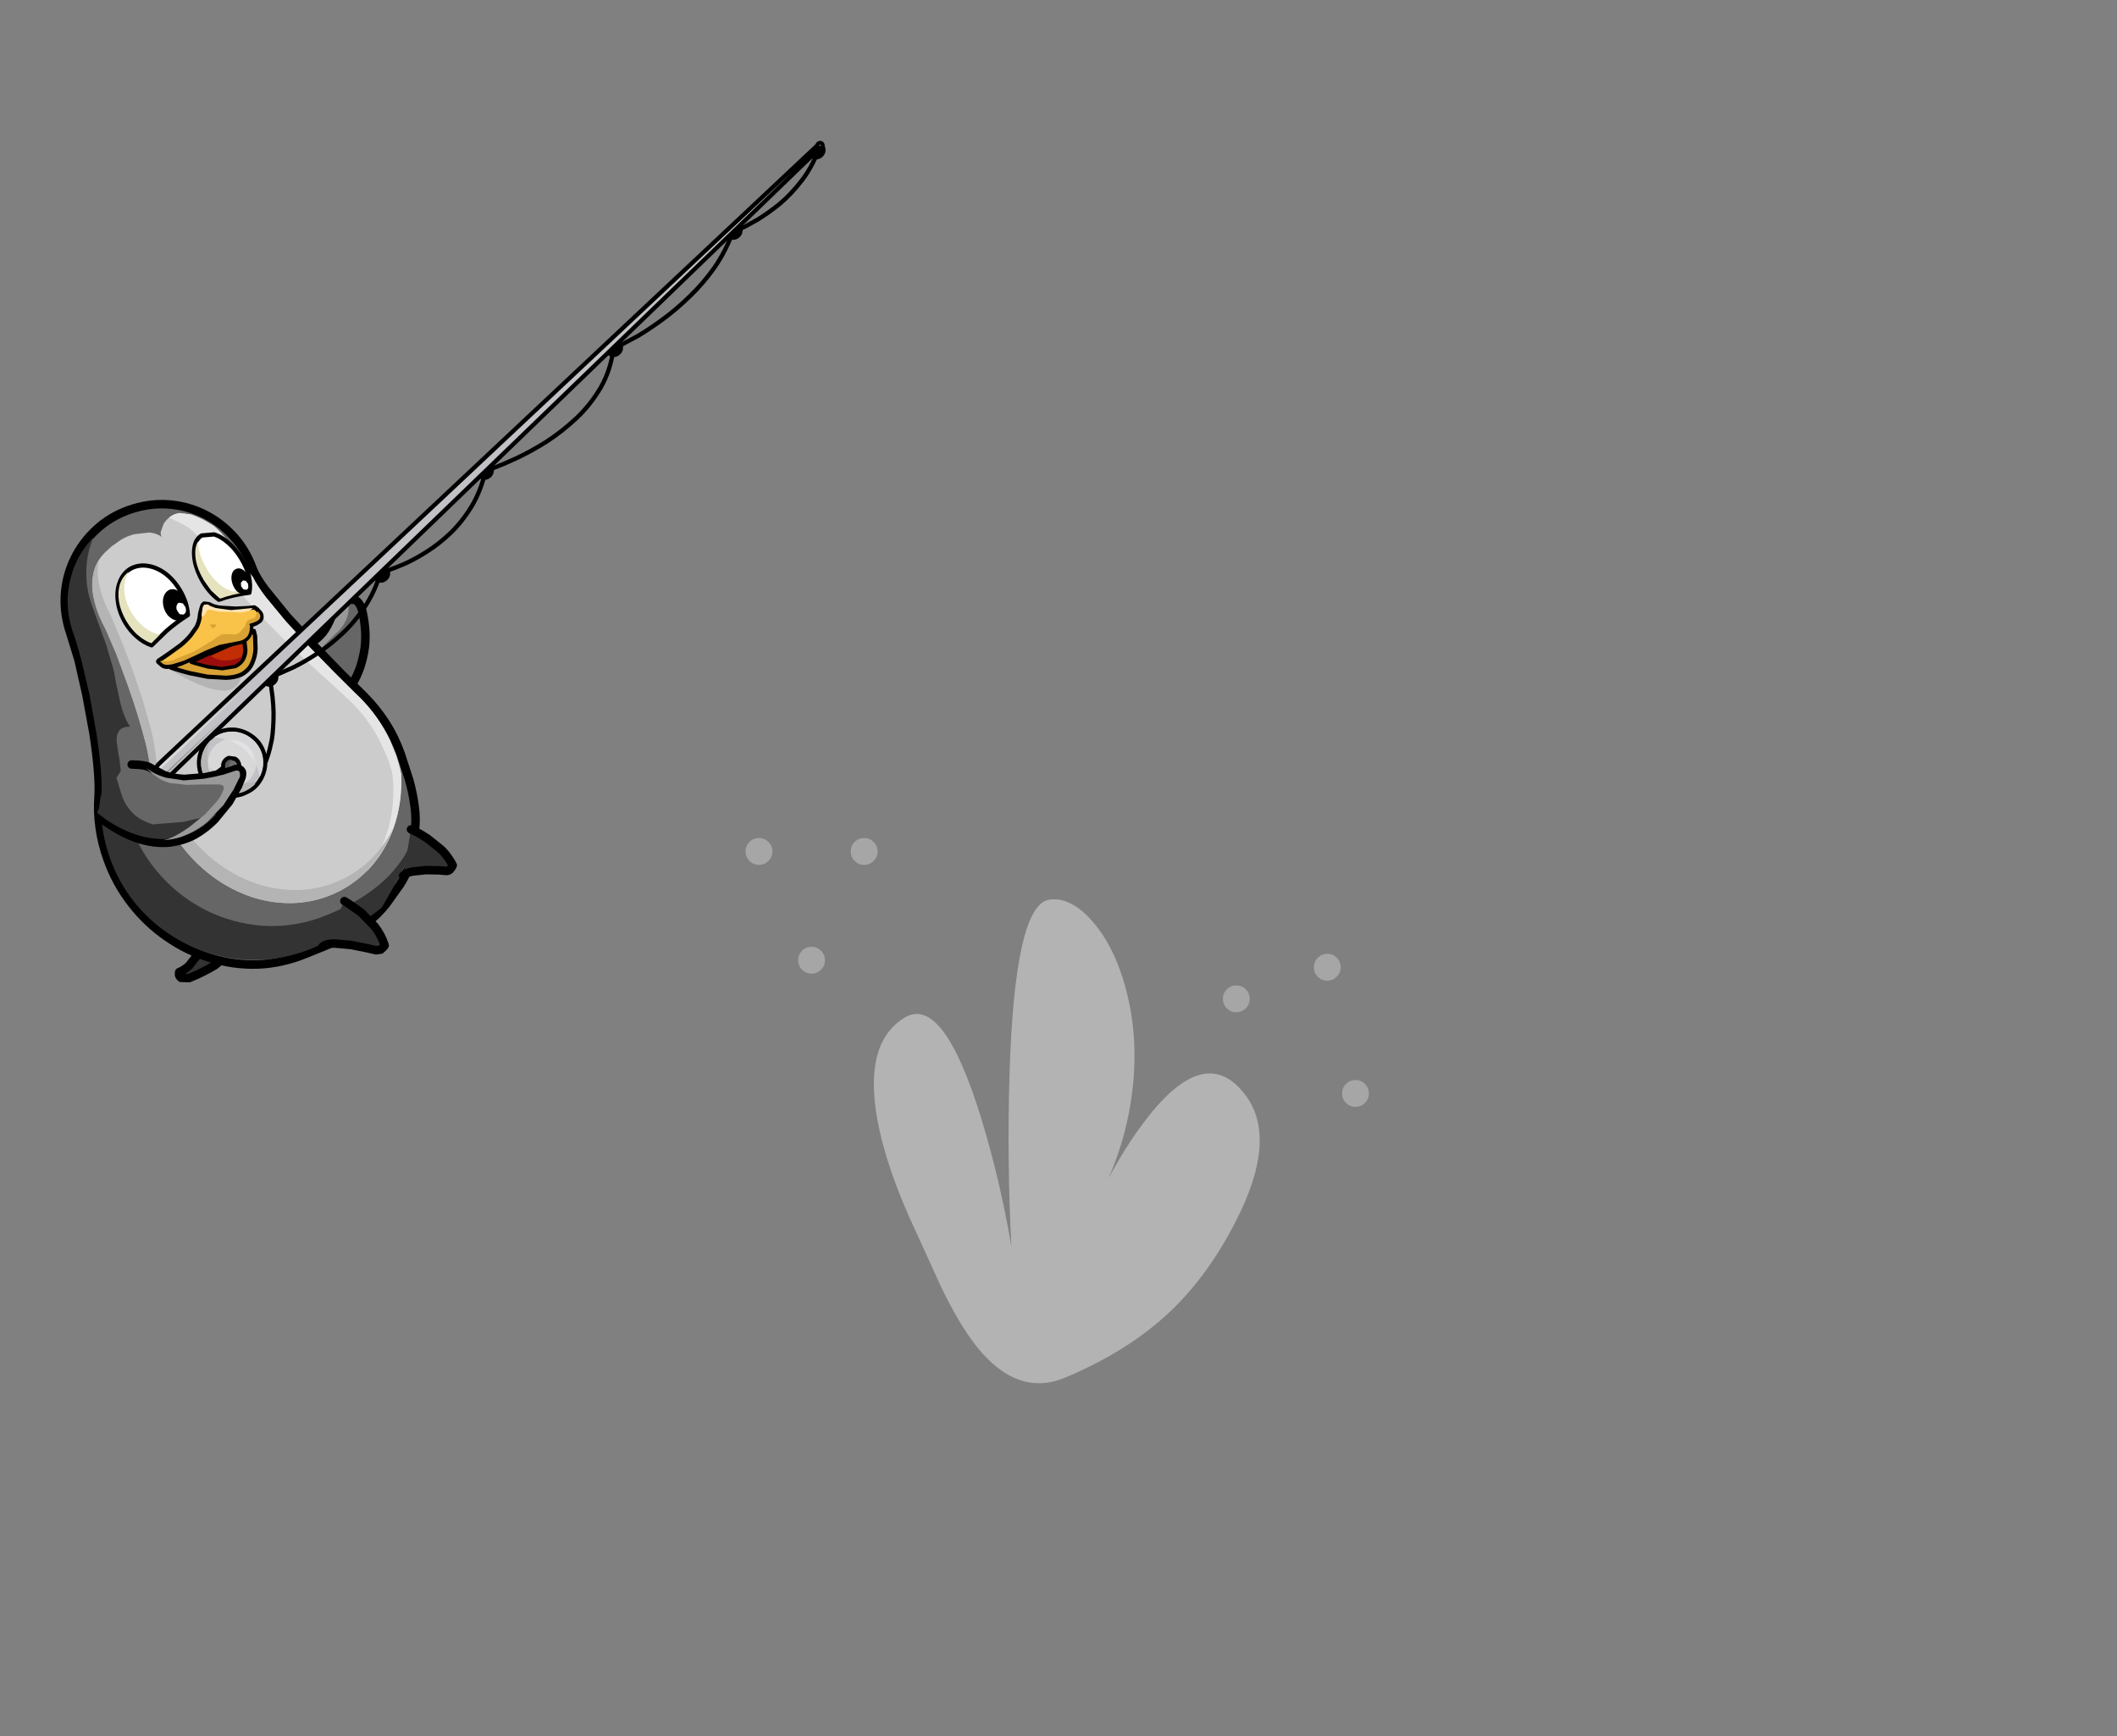 <?xml version="1.0" encoding="UTF-8" standalone="no"?>
<svg xmlns:xlink="http://www.w3.org/1999/xlink" height="409.4px" width="499.15px" xmlns="http://www.w3.org/2000/svg">
  <rect width="100%" height="100%" fill="#808080" stroke="none"/>
  <g transform="matrix(1, 0, 0, 1, 155.9, 255.65)">
    <use height="198.55" transform="matrix(1.0, 0.0, 0.0, 1.0, -141.65, -222.45)" width="180.4" xlink:href="#shape0"/>
    <use height="38.4" transform="matrix(1.0, 0.0, 0.0, 1.0, -133.15, -86.85)" width="42.85" xlink:href="#sprite0"/>
    <use height="155.95" transform="matrix(1.0, 0.0, 0.0, 1.0, -2.3, -85.5)" width="172.55" xlink:href="#sprite1"/>
  </g>
  <defs>
    <g id="shape0" transform="matrix(1, 0, 0, 1, 141.65, 222.45)">
      <path d="M-70.45 -111.5 Q-69.4 -106.8 -69.9 -102.95 -70.45 -99.15 -71.8 -96.3 -73.15 -93.45 -74.65 -91.65 -76.05 -89.9 -76.9 -89.25 -78.4 -88.1 -80.25 -89.7 -82.15 -91.3 -84.5 -95.55 -85.65 -97.65 -85.9 -99.1 -86.15 -100.6 -85.9 -101.45 L-85.35 -102.75 -85.0 -103.1 Q-82.65 -103.6 -81.15 -104.75 -79.6 -106.0 -78.6 -107.7 -77.65 -109.45 -77.0 -111.5 L-76.65 -112.35 Q-75.85 -113.8 -74.55 -114.35 L-72.15 -114.2 Q-71.0 -113.6 -70.45 -111.5" fill="#666666" fill-rule="evenodd" stroke="none"/>
      <path d="M-70.45 -111.5 Q-71.0 -113.6 -72.15 -114.2 L-74.55 -114.35 Q-75.85 -113.8 -76.65 -112.35 L-77.0 -111.5 Q-77.65 -109.45 -78.6 -107.7 -79.6 -106.0 -81.15 -104.75 -82.65 -103.6 -85.0 -103.1 L-85.35 -102.75 -85.9 -101.45 Q-86.15 -100.6 -85.9 -99.1 -85.65 -97.65 -84.5 -95.55 -82.15 -91.3 -80.25 -89.7 -78.4 -88.1 -76.9 -89.25 -76.05 -89.9 -74.65 -91.65 -73.15 -93.45 -71.8 -96.3 -70.45 -99.15 -69.9 -102.95 -69.4 -106.8 -70.45 -111.5" fill="none" stroke="#000000" stroke-linecap="round" stroke-linejoin="round" stroke-width="2.0"/>
      <path d="M-73.8 -113.8 Q-73.5 -111.7 -74.05 -110.1 -74.65 -108.45 -75.8 -107.15 L-78.4 -104.6 -81.2 -101.75 Q-82.55 -100.2 -82.95 -98.2 -83.1 -97.0 -82.6 -95.4 -82.1 -93.85 -81.05 -92.4 L-80.25 -91.6 Q-78.8 -90.2 -77.05 -90.1 L-77.3 -89.8 Q-77.9 -89.4 -78.5 -89.5 -79.65 -89.75 -81.15 -91.65 -82.4 -93.25 -83.9 -95.9 -85.1 -98.2 -85.3 -99.55 -85.45 -101.0 -85.15 -101.65 L-84.65 -102.5 Q-82.1 -103.0 -80.5 -104.35 -78.9 -105.7 -77.9 -107.55 -76.9 -109.4 -76.3 -111.3 L-76.0 -112.05 -75.05 -113.2 Q-74.45 -113.7 -73.8 -113.8" fill="#999999" fill-rule="evenodd" stroke="none"/>
      <path d="M-101.35 -32.45 Q-101.7 -31.25 -102.75 -30.1 L-105.25 -28.05 Q-106.75 -27.15 -108.1 -26.5 -109.45 -25.8 -110.35 -25.45 L-111.3 -25.05 -113.2 -25.1 Q-113.7 -25.5 -113.7 -25.95 L-113.65 -26.45 Q-112.35 -27.0 -111.3 -28.0 L-109.65 -30.1 -108.7 -31.95 -108.4 -32.8 -101.35 -32.45" fill="#333333" fill-rule="evenodd" stroke="none"/>
      <path d="M-108.4 -32.8 L-108.7 -31.95 -109.65 -30.1 -111.3 -28.0 Q-112.35 -27.0 -113.65 -26.45 L-113.7 -25.95 Q-113.7 -25.5 -113.2 -25.1 L-111.3 -25.05 -110.35 -25.45 Q-109.45 -25.8 -108.1 -26.5 -106.75 -27.15 -105.25 -28.05 L-102.75 -30.1 Q-101.7 -31.25 -101.35 -32.45" fill="none" stroke="#000000" stroke-linecap="round" stroke-linejoin="round" stroke-width="2.0"/>
      <path d="M-139.3 -106.3 Q-140.85 -110.75 -140.6 -115.25 -140.35 -119.7 -138.45 -123.7 -136.55 -127.7 -133.25 -130.75 -130.0 -133.8 -125.55 -135.4 -121.05 -137.0 -116.55 -136.75 -112.1 -136.5 -108.1 -134.6 -104.1 -132.7 -101.05 -129.4 -98.0 -126.15 -96.35 -121.65 -95.6 -119.6 -93.4 -116.65 L-88.2 -110.25 -81.85 -103.4 -75.5 -96.85 -70.15 -91.6 Q-67.3 -88.75 -65.05 -85.3 -62.85 -81.9 -61.4 -77.85 L-59.45 -71.85 Q-58.55 -68.7 -58.15 -65.6 -57.7 -62.55 -58.1 -59.65 -58.1 -55.5 -59.05 -52.5 -60.0 -49.55 -61.5 -47.2 L-64.75 -42.65 Q-66.75 -40.05 -69.4 -38.05 -72.1 -36.05 -74.9 -34.65 -77.65 -33.25 -80.0 -32.3 L-83.6 -30.85 Q-89.25 -28.5 -95.0 -28.25 -100.75 -28.05 -106.2 -29.75 -111.7 -31.4 -116.45 -34.7 -121.25 -38.0 -124.85 -42.65 -128.5 -47.3 -130.55 -53.05 -131.9 -56.8 -132.4 -60.5 -132.95 -64.3 -132.65 -67.95 -132.5 -70.75 -132.85 -74.6 -133.2 -78.55 -133.9 -83.0 L-135.55 -91.95 -137.4 -100.1 -139.3 -106.3" fill="#666666" fill-rule="evenodd" stroke="none"/>
      <path d="M-139.3 -106.3 L-137.4 -100.1 -135.55 -91.95 -133.9 -83.0 Q-133.2 -78.55 -132.85 -74.6 -132.5 -70.75 -132.65 -67.95 -132.95 -64.3 -132.4 -60.5 -131.9 -56.8 -130.55 -53.05 -128.5 -47.3 -124.85 -42.65 -121.25 -38.0 -116.45 -34.7 -111.7 -31.4 -106.2 -29.75 -100.75 -28.05 -95.0 -28.25 -89.25 -28.5 -83.6 -30.85 L-80.0 -32.3 Q-77.65 -33.25 -74.9 -34.65 -72.1 -36.05 -69.4 -38.05 -66.75 -40.05 -64.75 -42.65 L-61.5 -47.2 Q-60.0 -49.55 -59.05 -52.5 -58.1 -55.5 -58.1 -59.65 -57.7 -62.55 -58.15 -65.6 -58.55 -68.7 -59.45 -71.85 L-61.4 -77.85 Q-62.85 -81.9 -65.05 -85.3 -67.3 -88.75 -70.15 -91.6 L-75.5 -96.85 -81.85 -103.4 -88.2 -110.25 -93.4 -116.65 Q-95.6 -119.6 -96.35 -121.65 -98.0 -126.15 -101.05 -129.4 -104.1 -132.7 -108.1 -134.6 -112.1 -136.5 -116.55 -136.75 -121.05 -137.0 -125.55 -135.4 -130.0 -133.8 -133.25 -130.75 -136.55 -127.7 -138.45 -123.7 -140.35 -119.7 -140.6 -115.25 -140.85 -110.75 -139.3 -106.3" fill="none" stroke="#000000" stroke-linecap="round" stroke-linejoin="round" stroke-width="2.0"/>
      <path d="M-136.75 -100.15 Q-137.75 -103.95 -138.65 -106.45 -140.05 -110.45 -139.95 -114.5 -139.8 -118.5 -138.3 -122.25 -136.75 -125.95 -133.85 -129.0 -135.5 -125.15 -135.55 -121.0 -135.65 -116.85 -134.2 -112.85 L-133.25 -110.2 -130.9 -103.75 -129.1 -97.65 -128.5 -94.4 -127.5 -89.8 Q-126.95 -87.65 -126.05 -85.7 L-125.25 -84.3 Q-126.85 -84.35 -127.65 -83.55 -128.5 -82.55 -128.4 -80.9 L-127.95 -77.75 -127.75 -76.75 -127.15 -71.5 -126.55 -66.45 Q-126.15 -63.9 -125.25 -61.35 -122.7 -54.35 -117.95 -49.15 -113.3 -44.0 -107.15 -40.95 -101.05 -37.95 -94.2 -37.4 -87.45 -36.9 -80.65 -39.2 -76.85 -40.6 -73.25 -42.5 -69.65 -44.45 -66.55 -47.0 -63.5 -49.55 -61.3 -52.7 -59.1 -55.85 -58.15 -59.55 -58.6 -56.6 -59.55 -53.95 -60.55 -51.3 -61.75 -48.95 L-64.1 -44.8 -65.9 -41.65 -69.15 -39.15 -72.4 -36.9 -75.2 -34.4 Q-75.75 -34.65 -76.15 -34.85 L-76.5 -35.05 -76.85 -34.85 Q-80.2 -32.75 -83.85 -31.45 -89.5 -29.45 -95.2 -29.35 -100.9 -29.25 -106.25 -30.85 -111.6 -32.45 -116.2 -35.55 -120.85 -38.7 -124.35 -43.1 -127.9 -47.6 -129.95 -53.25 -132.5 -60.4 -132.0 -67.85 -131.8 -70.6 -132.15 -74.55 -132.5 -78.45 -133.2 -82.95 L-134.8 -91.9 -136.75 -100.15" fill="#333333" fill-rule="evenodd" stroke="none"/>
      <path d="M-131.1 -125.45 L-129.5 -126.9 -127.5 -128.3 Q-126.1 -129.2 -124.25 -129.7 L-120.7 -130.1 Q-118.95 -129.95 -117.65 -129.0 -118.1 -129.4 -118.0 -130.25 L-117.35 -132.05 Q-116.85 -133.0 -115.85 -133.75 -114.9 -134.5 -113.55 -134.7 L-110.8 -134.3 Q-109.35 -133.85 -107.9 -133.05 L-105.5 -131.6 Q-102.1 -128.7 -99.95 -124.55 -99.05 -122.7 -96.3 -119.65 -95.35 -117.6 -93.25 -114.85 L-88.45 -109.05 -82.8 -102.9 -76.95 -97.0 -71.9 -91.95 -71.1 -91.15 Q-66.65 -86.75 -63.95 -81.1 L-62.65 -77.95 Q-61.85 -75.65 -61.35 -73.15 -61.05 -67.1 -62.7 -61.7 -64.35 -56.3 -67.75 -52.15 -71.15 -47.95 -76.0 -45.5 -80.65 -43.15 -85.9 -42.8 -91.2 -42.45 -96.5 -44.15 -102.9 -46.3 -108.1 -50.9 -113.3 -55.5 -116.65 -62.0 L-117.15 -63.05 Q-119.85 -68.8 -120.5 -74.95 -120.75 -77.2 -121.5 -80.35 L-123.4 -87.2 -125.85 -94.55 -128.45 -101.45 -130.9 -107.15 -131.55 -108.5 -131.9 -109.15 Q-133.2 -111.9 -133.8 -114.8 -134.4 -117.75 -133.85 -120.45 -133.3 -123.25 -131.1 -125.45" fill="#cccccc" fill-rule="evenodd" stroke="none"/>
      <path d="M-107.9 -133.1 L-105.45 -131.65 Q-102.1 -128.75 -99.95 -124.6 -99.0 -122.7 -96.3 -119.65 -95.3 -117.6 -93.25 -114.9 L-88.45 -109.1 -82.75 -102.95 -76.95 -97.0 -71.85 -91.95 -71.05 -91.2 Q-66.65 -86.8 -63.95 -81.1 L-62.65 -77.95 Q-61.8 -75.65 -61.3 -73.2 -61.0 -66.3 -63.15 -60.35 -65.25 -54.45 -69.5 -50.15 -65.85 -54.7 -64.25 -60.65 -62.65 -66.6 -63.4 -73.35 -64.05 -75.85 -65.05 -78.15 L-66.55 -81.35 Q-69.6 -87.05 -74.4 -91.35 L-75.25 -92.15 -80.7 -97.1 -86.95 -102.9 -93.05 -109.0 -98.25 -114.75 Q-100.5 -117.45 -101.6 -119.5 -104.55 -122.5 -105.65 -124.35 -108.0 -128.55 -111.65 -131.4 L-113.7 -132.5 -116.05 -133.6 Q-115.05 -134.5 -113.5 -134.7 L-110.8 -134.35 -107.9 -133.1" fill="#e5e5e5" fill-rule="evenodd" stroke="none"/>
      <path d="M-130.65 -112.25 L-130.3 -111.6 -129.65 -110.25 -127.25 -104.55 -124.6 -97.6 -122.15 -90.3 -120.25 -83.45 Q-119.5 -80.3 -119.25 -78.05 -118.6 -71.9 -115.9 -66.15 L-115.4 -65.05 Q-112.05 -58.6 -106.85 -54.0 -101.65 -49.4 -95.25 -47.25 -89.95 -45.55 -84.7 -45.85 -79.45 -46.2 -74.75 -48.55 -70.9 -50.55 -67.95 -53.55 -65.05 -56.65 -63.1 -60.5 -64.9 -55.55 -68.15 -51.7 -71.45 -47.8 -76.05 -45.45 -80.7 -43.1 -85.95 -42.75 -91.25 -42.45 -96.5 -44.15 -102.95 -46.3 -108.15 -50.9 -113.4 -55.5 -116.65 -61.95 L-117.2 -63.05 Q-119.9 -68.8 -120.55 -74.9 -120.8 -77.15 -121.55 -80.35 -122.35 -83.55 -123.5 -87.2 -124.6 -90.85 -125.95 -94.5 L-128.5 -101.45 -130.95 -107.15 -131.65 -108.5 -131.95 -109.15 Q-133.1 -111.55 -133.7 -114.05 -134.35 -116.6 -134.1 -119.05 -133.9 -121.55 -132.55 -123.7 -133.15 -120.9 -132.55 -117.95 -131.95 -115.0 -130.65 -112.25" fill="#b4b4b4" fill-rule="evenodd" stroke="none"/>
      <path d="M-99.55 -107.15 L-99.25 -106.0 -98.75 -103.1 Q-98.5 -101.35 -98.5 -99.4 -98.55 -97.5 -99.05 -95.85 -99.55 -94.2 -100.8 -93.35 -102.1 -92.65 -104.0 -92.85 -105.95 -93.1 -108.05 -93.9 -110.2 -94.7 -112.05 -95.7 -113.95 -96.65 -115.1 -97.35 L-116.3 -98.1 -99.55 -107.15" fill="#b4b4b4" fill-rule="evenodd" stroke="none"/>
      <path d="M-74.7 -43.2 L-73.5 -42.45 -70.7 -40.45 -67.55 -37.2 Q-66.0 -35.25 -65.2 -32.75 L-65.45 -32.4 -66.15 -31.75 -67.25 -31.6 -69.4 -32.1 -73.15 -32.85 -77.1 -33.2 Q-78.95 -33.2 -79.85 -32.45 L-74.7 -43.2" fill="#333333" fill-rule="evenodd" stroke="none"/>
      <path d="M-74.7 -43.2 L-73.5 -42.45 -70.7 -40.45 -67.55 -37.2 Q-66.0 -35.25 -65.2 -32.75 L-65.45 -32.4 -66.15 -31.75 -67.25 -31.6 -69.4 -32.1 -73.15 -32.85 -77.1 -33.2 Q-78.95 -33.2 -79.85 -32.45" fill="none" stroke="#000000" stroke-linecap="round" stroke-linejoin="round" stroke-width="2.0"/>
      <path d="M-59.0 -60.1 L-57.8 -59.55 Q-56.7 -59.0 -55.05 -57.9 L-51.75 -55.25 Q-50.2 -53.65 -49.15 -51.65 L-49.3 -51.3 -49.8 -50.65 Q-50.15 -50.3 -50.6 -50.3 L-52.45 -50.45 -55.55 -50.5 -58.75 -50.15 Q-60.25 -49.85 -60.85 -49.15 L-59.0 -60.1" fill="#333333" fill-rule="evenodd" stroke="none"/>
      <path d="M-59.0 -60.1 L-57.8 -59.55 Q-56.7 -59.0 -55.05 -57.9 L-51.75 -55.25 Q-50.2 -53.65 -49.15 -51.65 L-49.3 -51.3 -49.8 -50.65 Q-50.15 -50.3 -50.6 -50.3 L-52.45 -50.45 -55.55 -50.5 -58.75 -50.15 Q-60.25 -49.85 -60.85 -49.15" fill="none" stroke="#000000" stroke-linecap="round" stroke-linejoin="round" stroke-width="2.0"/>
      <path d="M-113.45 -116.45 Q-111.75 -113.55 -111.6 -110.65 -114.55 -108.75 -116.7 -106.85 L-120.15 -103.5 Q-121.95 -104.1 -123.55 -105.5 -125.15 -106.85 -126.35 -108.85 -127.8 -111.35 -128.1 -113.85 -128.45 -116.35 -127.65 -118.4 -126.9 -120.45 -125.15 -121.55 -123.3 -122.55 -121.2 -122.25 -119.0 -121.95 -116.95 -120.45 -114.95 -118.95 -113.45 -116.45" fill="#ffffff" fill-rule="evenodd" stroke="none"/>
      <path d="M-113.45 -116.45 Q-114.95 -118.95 -116.95 -120.45 -119.0 -121.95 -121.2 -122.25 -123.3 -122.55 -125.15 -121.55 -126.9 -120.45 -127.65 -118.4 -128.45 -116.35 -128.1 -113.85 -127.8 -111.35 -126.35 -108.85 -125.15 -106.85 -123.55 -105.5 -121.95 -104.1 -120.15 -103.5 L-116.7 -106.85 Q-114.55 -108.75 -111.6 -110.65 -111.75 -113.55 -113.45 -116.45" fill="none" stroke="#000000" stroke-linecap="round" stroke-linejoin="round" stroke-width="1.0"/>
      <path d="M-127.6 -118.0 Q-126.95 -119.85 -125.45 -120.9 -126.7 -119.1 -126.6 -116.45 -126.45 -113.85 -124.85 -111.15 -123.55 -109.0 -121.8 -107.7 -120.05 -106.35 -118.2 -106.05 L-120.2 -104.0 Q-121.85 -104.6 -123.45 -105.95 -124.95 -107.3 -126.1 -109.2 -127.45 -111.5 -127.85 -113.8 -128.2 -116.1 -127.6 -118.0" fill="#e5e2be" fill-rule="evenodd" stroke="none"/>
      <path d="M-99.0 -123.95 Q-97.7 -121.8 -97.2 -119.7 -96.75 -117.55 -97.1 -115.9 -100.95 -115.45 -104.3 -114.25 -106.4 -115.75 -108.1 -118.55 -109.4 -120.85 -109.9 -123.0 -110.35 -125.25 -110.0 -126.9 -109.65 -128.6 -108.35 -129.4 L-105.4 -129.65 Q-103.75 -129.15 -102.05 -127.65 -100.35 -126.2 -99.0 -123.95" fill="#ffffff" fill-rule="evenodd" stroke="none"/>
      <path d="M-99.0 -123.95 Q-100.35 -126.2 -102.05 -127.65 -103.75 -129.15 -105.4 -129.65 L-108.35 -129.4 Q-109.65 -128.6 -110.0 -126.9 -110.35 -125.25 -109.9 -123.0 -109.4 -120.85 -108.1 -118.55 -106.4 -115.75 -104.3 -114.25 -100.95 -115.45 -97.1 -115.9 -96.75 -117.55 -97.2 -119.7 -97.7 -121.8 -99.0 -123.95" fill="none" stroke="#000000" stroke-linecap="round" stroke-linejoin="round" stroke-width="1.0"/>
      <path d="M-108.6 -120.25 Q-109.7 -122.5 -109.85 -124.6 -110.0 -126.7 -109.2 -128.0 -109.2 -125.7 -107.95 -123.0 L-107.25 -121.65 Q-106.0 -119.5 -104.3 -118.0 -102.65 -116.6 -100.95 -116.2 L-98.4 -116.4 Q-97.75 -116.8 -97.4 -117.45 -97.4 -116.7 -97.55 -116.05 -101.0 -115.6 -104.0 -114.5 L-106.1 -116.4 -107.85 -118.85 -108.6 -120.25" fill="#e5e2be" fill-rule="evenodd" stroke="none"/>
      <path d="M-112.0 -113.95 Q-111.5 -112.4 -111.85 -111.2 -112.25 -109.9 -113.3 -109.45 -114.45 -109.1 -115.55 -109.9 -116.65 -110.6 -117.2 -112.1 -117.7 -113.6 -117.35 -114.9 -116.95 -116.15 -115.85 -116.65 -114.75 -116.95 -113.7 -116.2 -112.55 -115.5 -112.0 -113.95" fill="#000000" fill-rule="evenodd" stroke="none"/>
      <path d="M-112.2 -112.55 Q-111.95 -111.9 -112.1 -111.4 -112.25 -110.9 -112.7 -110.75 L-113.55 -110.85 -114.2 -111.8 Q-114.4 -112.35 -114.25 -112.85 -114.1 -113.4 -113.7 -113.55 L-112.8 -113.4 -112.2 -112.55" fill="#ffffff" fill-rule="evenodd" stroke="none"/>
      <path d="M-97.2 -119.3 Q-96.75 -118.05 -97.0 -117.0 -97.2 -116.0 -98.05 -115.65 -98.9 -115.4 -99.75 -116.0 -100.6 -116.65 -101.05 -117.9 -101.5 -119.15 -101.25 -120.2 -101.0 -121.25 -100.15 -121.55 -99.3 -121.85 -98.45 -121.2 -97.65 -120.55 -97.2 -119.3" fill="#000000" fill-rule="evenodd" stroke="none"/>
      <path d="M-97.4 -118.0 L-97.35 -117.15 Q-97.45 -116.7 -97.8 -116.6 L-98.5 -116.7 -99.05 -117.4 -99.1 -118.25 -98.6 -118.8 -97.95 -118.7 -97.4 -118.0" fill="#ffffff" fill-rule="evenodd" stroke="none"/>
      <path d="M-96.45 -99.3 Q-97.15 -97.6 -99.0 -96.6 -100.55 -95.9 -102.65 -95.85 L-107.0 -96.1 -111.2 -96.95 Q-113.15 -97.45 -114.35 -97.85 L-115.6 -98.25 -96.05 -106.9 -95.75 -105.65 -95.65 -102.7 Q-95.7 -100.95 -96.45 -99.3" fill="#d8a235" fill-rule="evenodd" stroke="none"/>
      <path d="M-96.45 -99.3 Q-95.7 -100.95 -95.65 -102.7 L-95.75 -105.65 -96.05 -106.9 -115.6 -98.25 -114.35 -97.85 Q-113.15 -97.45 -111.2 -96.95 L-107.0 -96.1 -102.65 -95.85 Q-100.55 -95.9 -99.0 -96.6 -97.15 -97.6 -96.45 -99.3" fill="none" stroke="#000000" stroke-linecap="round" stroke-linejoin="round" stroke-width="1.0"/>
      <path d="M-98.5 -105.05 L-98.25 -104.25 -98.05 -102.45 Q-98.05 -101.35 -98.55 -100.35 -99.05 -99.3 -100.4 -98.6 L-103.5 -98.1 -106.85 -98.5 -109.6 -99.25 -110.75 -99.6 -98.5 -105.05" fill="#c12d05" fill-rule="evenodd" stroke="none"/>
      <path d="M-98.5 -105.05 L-110.75 -99.6 -109.6 -99.25 -106.85 -98.5 -103.5 -98.1 -100.4 -98.6 Q-99.05 -99.3 -98.55 -100.35 -98.05 -101.35 -98.05 -102.45 L-98.25 -104.25 -98.5 -105.05" fill="none" stroke="#000000" stroke-linecap="round" stroke-linejoin="round" stroke-width="1.0"/>
      <path d="M-106.4 -101.15 Q-104.7 -99.85 -102.7 -99.95 -100.6 -99.95 -98.75 -100.9 -99.05 -99.7 -100.6 -98.9 L-103.75 -98.4 -107.05 -98.9 -109.75 -99.6 -108.45 -100.2 -106.4 -101.15" fill="#9b0d0d" fill-rule="evenodd" stroke="none"/>
      <path d="M-95.4 -112.1 L-94.55 -111.2 Q-94.15 -110.65 -94.25 -109.95 -94.4 -109.3 -95.0 -109.0 -95.55 -108.6 -96.1 -108.45 L-96.65 -108.3 Q-96.65 -106.45 -97.3 -105.55 -97.95 -104.65 -99.0 -104.3 L-101.3 -103.75 -103.95 -103.3 -106.4 -102.3 -108.85 -101.15 -110.65 -100.3 -113.2 -99.2 -115.8 -98.5 Q-117.0 -98.25 -117.65 -98.8 L-118.6 -99.6 Q-118.75 -99.8 -118.1 -100.15 L-116.05 -101.55 -113.35 -103.5 Q-112.0 -104.6 -110.95 -105.85 L-109.6 -107.75 Q-109.05 -108.75 -108.85 -109.95 L-108.7 -111.05 -108.35 -112.35 Q-108.2 -113.1 -107.75 -113.35 L-106.6 -113.2 Q-105.55 -112.55 -103.8 -112.35 L-100.3 -112.15 -97.2 -112.3 -95.95 -112.45 -95.4 -112.1" fill="#f9c248" fill-rule="evenodd" stroke="none"/>
      <path d="M-95.4 -112.1 L-94.55 -111.2 Q-94.15 -110.65 -94.25 -109.95 -94.4 -109.3 -95.0 -109.0 -95.55 -108.6 -96.1 -108.45 L-96.65 -108.3 Q-96.65 -106.45 -97.3 -105.55 -97.95 -104.65 -99.0 -104.3 L-101.3 -103.75 -103.95 -103.3 -106.4 -102.3 -108.85 -101.15 -110.65 -100.3 -113.2 -99.2 -115.8 -98.5 Q-117.0 -98.25 -117.65 -98.8 L-118.6 -99.6 Q-118.75 -99.8 -118.1 -100.15 L-116.05 -101.55 -113.35 -103.5 Q-112.0 -104.6 -110.95 -105.85 L-109.6 -107.75 Q-109.05 -108.75 -108.85 -109.95 L-108.7 -111.05 -108.35 -112.35 Q-108.2 -113.1 -107.75 -113.35 L-106.6 -113.2 Q-105.55 -112.55 -103.8 -112.35 L-100.3 -112.15 -97.2 -112.3 -95.95 -112.45 -95.4 -112.1" fill="none" stroke="#000000" stroke-linecap="round" stroke-linejoin="round" stroke-width="1.0"/>
      <path d="M-95.65 -110.2 L-95.4 -110.95 -95.15 -111.55 -94.65 -110.85 Q-94.45 -110.45 -94.55 -110.1 -94.65 -109.65 -95.1 -109.35 -95.6 -109.05 -96.15 -108.85 L-96.95 -108.6 -97.2 -108.55 -96.95 -108.1 Q-96.95 -106.4 -97.6 -105.6 -98.3 -104.8 -99.3 -104.55 L-101.65 -104.1 -104.15 -103.6 -107.45 -102.25 -110.1 -101.0 -112.5 -99.9 -115.4 -99.0 -117.4 -99.05 -117.8 -99.4 -118.15 -99.7 -118.2 -99.8 -116.55 -99.7 -115.1 -100.0 -114.3 -100.35 -110.15 -102.05 -105.7 -104.7 -104.7 -105.45 -103.55 -106.1 -102.05 -106.15 -100.55 -106.05 Q-99.8 -106.15 -99.2 -106.7 L-98.2 -107.9 -97.9 -108.7 -97.5 -109.4 -96.55 -109.75 Q-95.95 -109.8 -95.65 -110.2" fill="#d8a235" fill-rule="evenodd" stroke="none"/>
      <path d="M-106.45 -108.35 L-105.9 -108.45 -105.05 -108.4 Q-104.7 -108.4 -105.05 -108.0 -105.6 -107.4 -105.8 -107.55 L-106.45 -108.35" fill="#d8a235" fill-rule="evenodd" stroke="none"/>
      <path d="M-99.05 -111.25 L-104.5 -111.45 -105.05 -111.6 -106.15 -111.85 -106.95 -111.85 -107.4 -111.1 Q-107.6 -110.6 -108.35 -110.15 L-108.35 -110.9 -108.15 -112.25 Q-108.0 -113.0 -107.65 -113.1 L-107.15 -113.15 Q-106.75 -113.15 -106.4 -112.8 L-105.05 -112.3 -101.45 -111.8 -96.3 -112.3 -96.75 -111.85 Q-97.25 -111.45 -99.05 -111.25" fill="#ffe4b3" fill-rule="evenodd" stroke="none"/>
      <path d="M-10.0 -174.9 Q-9.5 -174.4 -9.5 -173.65 -9.5 -173.0 -10.0 -172.5 -10.5 -172.0 -11.15 -171.95 -11.85 -171.95 -12.35 -172.45 L-12.55 -172.65 -11.95 -173.3 -11.75 -173.1 Q-11.5 -172.8 -11.15 -172.85 L-10.6 -173.05 -10.3 -173.7 -10.6 -174.3 -10.8 -174.4 -10.2 -175.05 -10.0 -174.9" fill="#c1c1c6" fill-rule="evenodd" stroke="none"/>
      <path d="M-10.0 -174.9 L-10.2 -175.05 -10.8 -174.4 -10.6 -174.3 -10.3 -173.7 -10.6 -173.05 -11.15 -172.85 Q-11.5 -172.8 -11.75 -173.1 L-11.95 -173.3 -12.55 -172.65 -12.35 -172.45 Q-11.85 -171.95 -11.15 -171.95 -10.5 -172.0 -10.0 -172.5 -9.5 -173.0 -9.5 -173.65 -9.5 -174.4 -10.0 -174.9" fill="none" stroke="#000000" stroke-linecap="round" stroke-linejoin="round" stroke-width="1.0"/>
      <path d="M-40.45 -145.95 Q-39.95 -145.45 -39.95 -144.75 -39.95 -144.05 -40.45 -143.55 -40.95 -143.05 -41.6 -143.0 -42.3 -143.05 -42.8 -143.5 L-43.0 -143.7 -42.4 -144.35 -42.2 -144.15 Q-41.95 -143.85 -41.65 -143.9 -41.3 -143.9 -41.05 -144.15 L-40.75 -144.75 -41.05 -145.35 -41.25 -145.45 -40.65 -146.1 -40.45 -145.95" fill="#c1c1c6" fill-rule="evenodd" stroke="none"/>
      <path d="M-40.45 -145.95 L-40.65 -146.1 -41.25 -145.45 -41.05 -145.35 -40.75 -144.75 -41.05 -144.15 Q-41.3 -143.9 -41.65 -143.9 -41.95 -143.85 -42.2 -144.15 L-42.4 -144.35 -43.0 -143.7 -42.8 -143.5 Q-42.3 -143.05 -41.6 -143.0 -40.95 -143.05 -40.45 -143.55 -39.95 -144.05 -39.95 -144.75 -39.95 -145.45 -40.45 -145.95" fill="none" stroke="#000000" stroke-linecap="round" stroke-linejoin="round" stroke-width="1.0"/>
      <path d="M-64.9 -121.7 Q-64.4 -121.2 -64.4 -120.5 -64.4 -119.8 -64.9 -119.3 -65.4 -118.8 -66.05 -118.75 -66.75 -118.8 -67.25 -119.25 L-67.45 -119.45 -66.85 -120.1 -66.65 -119.9 Q-66.4 -119.6 -66.05 -119.65 L-65.5 -119.85 -65.2 -120.5 -65.5 -121.1 -65.7 -121.2 -65.1 -121.85 -64.9 -121.7" fill="#c1c1c6" fill-rule="evenodd" stroke="none"/>
      <path d="M-64.9 -121.7 L-65.1 -121.85 -65.7 -121.2 -65.5 -121.1 -65.2 -120.5 -65.5 -119.85 -66.05 -119.65 Q-66.4 -119.6 -66.65 -119.9 L-66.85 -120.1 -67.45 -119.45 -67.25 -119.25 Q-66.75 -118.8 -66.05 -118.75 -65.4 -118.8 -64.9 -119.3 -64.4 -119.8 -64.4 -120.5 -64.4 -121.2 -64.9 -121.7" fill="none" stroke="#000000" stroke-linecap="round" stroke-linejoin="round" stroke-width="1.0"/>
      <path d="M-91.25 -97.2 Q-90.75 -96.7 -90.75 -96.0 -90.75 -95.3 -91.25 -94.8 -91.75 -94.3 -92.4 -94.25 -93.1 -94.3 -93.6 -94.75 L-93.8 -94.95 -93.2 -95.6 -93.0 -95.4 Q-92.75 -95.1 -92.45 -95.15 -92.1 -95.15 -91.85 -95.4 L-91.55 -96.0 -91.85 -96.6 -92.05 -96.7 -91.45 -97.35 -91.25 -97.2" fill="#c1c1c6" fill-rule="evenodd" stroke="none"/>
      <path d="M-91.25 -97.2 L-91.45 -97.35 -92.05 -96.7 -91.85 -96.6 -91.55 -96.0 -91.85 -95.4 Q-92.1 -95.15 -92.45 -95.15 -92.75 -95.1 -93.0 -95.4 L-93.2 -95.6 -93.8 -94.95 -93.6 -94.75 Q-93.1 -94.3 -92.4 -94.25 -91.75 -94.3 -91.25 -94.8 -90.75 -95.3 -90.75 -96.0 -90.75 -96.7 -91.25 -97.2" fill="none" stroke="#000000" stroke-linecap="round" stroke-linejoin="round" stroke-width="1.0"/>
      <path d="M18.2 -202.55 Q18.7 -202.05 18.7 -201.35 18.7 -200.65 18.2 -200.15 17.7 -199.65 17.05 -199.6 16.35 -199.65 15.85 -200.1 L15.65 -200.3 16.25 -200.95 16.45 -200.75 Q16.7 -200.45 17.05 -200.5 L17.6 -200.7 17.9 -201.35 17.6 -201.95 17.4 -202.05 18.0 -202.7 18.2 -202.55" fill="#c1c1c6" fill-rule="evenodd" stroke="none"/>
      <path d="M18.2 -202.55 L18.0 -202.7 17.4 -202.05 17.6 -201.95 17.9 -201.35 17.6 -200.7 17.05 -200.5 Q16.7 -200.45 16.45 -200.75 L16.25 -200.95 15.65 -200.3 15.85 -200.1 Q16.35 -199.65 17.05 -199.6 17.7 -199.65 18.2 -200.15 18.7 -200.65 18.7 -201.35 18.7 -202.05 18.2 -202.55" fill="none" stroke="#000000" stroke-linecap="round" stroke-linejoin="round" stroke-width="1.0"/>
      <path d="M37.75 -221.5 Q38.25 -221.0 38.25 -220.25 38.25 -219.6 37.75 -219.1 37.25 -218.6 36.6 -218.55 35.9 -218.55 35.4 -219.05 L35.2 -219.25 35.8 -219.9 36.0 -219.7 Q36.25 -219.4 36.6 -219.45 L37.15 -219.65 37.45 -220.3 37.15 -220.9 36.95 -221.0 37.55 -221.65 37.75 -221.5" fill="#c1c1c6" fill-rule="evenodd" stroke="none"/>
      <path d="M37.75 -221.5 L37.55 -221.65 36.95 -221.0 37.15 -220.9 37.45 -220.3 37.15 -219.65 36.6 -219.45 Q36.25 -219.4 36.0 -219.7 L35.8 -219.9 35.2 -219.25 35.4 -219.05 Q35.9 -218.55 36.6 -218.55 37.25 -218.6 37.75 -219.1 38.25 -219.6 38.25 -220.25 38.25 -221.0 37.75 -221.5" fill="none" stroke="#000000" stroke-linecap="round" stroke-linejoin="round" stroke-width="1.0"/>
      <path d="M-93.2 -76.15 L-92.75 -77.5 Q-92.3 -78.8 -91.8 -81.3 -91.4 -83.85 -91.4 -87.55 -91.45 -91.25 -92.35 -95.95 L-90.8 -96.5 -86.75 -98.3 Q-84.2 -99.55 -81.2 -101.5 -78.2 -103.45 -75.25 -106.2 -72.3 -108.95 -69.9 -112.55 -67.5 -116.15 -66.15 -120.7 L-64.6 -121.15 Q-63.1 -121.6 -60.65 -122.65 -58.25 -123.7 -55.4 -125.5 -52.5 -127.3 -49.7 -129.95 -46.95 -132.6 -44.7 -136.25 -42.5 -139.95 -41.4 -144.7 L-39.3 -145.4 Q-37.3 -146.15 -34.05 -147.65 -30.85 -149.15 -27.15 -151.45 -23.5 -153.8 -20.05 -157.0 -16.65 -160.2 -14.25 -164.3 -11.9 -168.4 -11.25 -173.5 L-9.6 -174.25 -5.4 -176.5 Q-2.8 -178.05 0.35 -180.35 3.5 -182.65 6.65 -185.7 9.85 -188.75 12.55 -192.55 15.2 -196.4 16.9 -201.0 L18.55 -201.65 Q20.1 -202.35 22.6 -203.8 25.1 -205.3 27.9 -207.55 30.65 -209.85 33.15 -213.1 35.55 -216.2 37.05 -220.25" fill="none" stroke="#000000" stroke-linecap="round" stroke-linejoin="round" stroke-width="1.0"/>
      <path d="M38.05 -221.3 Q38.0 -220.8 37.5 -220.8 L-115.85 -72.75 -116.35 -72.4 Q-116.8 -72.05 -117.45 -72.05 -118.1 -71.95 -118.8 -72.6 -119.4 -73.45 -119.3 -74.1 L-118.75 -75.2 -118.35 -75.65 36.85 -221.4 Q36.95 -221.95 37.55 -221.95 38.05 -221.85 38.05 -221.3" fill="#c1c1c6" fill-rule="evenodd" stroke="none"/>
      <path d="M38.05 -221.3 Q38.05 -221.85 37.55 -221.95 36.95 -221.95 36.85 -221.4 L-118.35 -75.65 -118.75 -75.2 -119.3 -74.1 Q-119.4 -73.45 -118.8 -72.6 -118.1 -71.95 -117.45 -72.05 -116.8 -72.05 -116.35 -72.4 L-115.85 -72.75 37.5 -220.8 Q38.0 -220.8 38.05 -221.3" fill="none" stroke="#000000" stroke-linecap="round" stroke-linejoin="round" stroke-width="1.0"/>
      <path d="M37.6 -221.5 L37.65 -221.45 37.45 -221.25 37.3 -221.2 37.6 -221.5 M-97.4 -94.15 L-118.85 -73.5 -118.95 -74.05 -118.9 -74.3 -97.4 -94.15" fill="#dbdbdd" fill-rule="evenodd" stroke="none"/>
      <path d="M37.5 -221.65 L37.5 -221.55 37.25 -221.35 37.3 -221.4 37.5 -221.65 M-103.05 -86.4 L-117.2 -72.6 -117.6 -72.6 -117.85 -72.6 -103.05 -86.4" fill="#9a9a9b" fill-rule="evenodd" stroke="none"/>
    </g>
    <g id="sprite0" transform="matrix(1, 0, 0, 1, 14.75, 17.25)">
      <use height="16.55" transform="matrix(1.0, 0.0, 0.0, 1.0, 8.95, -14.5)" width="16.55" xlink:href="#shape1"/>
      <use height="21.6" transform="matrix(1.0, 0.0, 0.0, 1.0, -14.75, -7.9)" width="35.35" xlink:href="#shape2"/>
    </g>
    <g id="shape1" transform="matrix(1, 0, 0, 1, -8.95, 14.5)">
      <path d="M25.0 -5.55 Q24.75 -3.4 23.6 -1.75 22.45 -0.05 20.6 0.75 18.8 1.7 16.6 1.55 14.45 1.35 12.75 0.15 11.1 -1.0 10.2 -2.85 9.3 -4.65 9.45 -6.8 9.65 -8.95 10.85 -10.65 12.0 -12.3 13.8 -13.25 15.65 -14.15 17.85 -14.0 20.0 -13.75 21.65 -12.6 23.4 -11.45 24.25 -9.65 25.15 -7.8 25.0 -5.55" fill="#c1c1c6" fill-rule="evenodd" stroke="none"/>
      <path d="M25.0 -5.55 Q24.75 -3.4 23.6 -1.75 22.45 -0.05 20.6 0.75 18.8 1.7 16.6 1.55 14.45 1.35 12.75 0.15 11.1 -1.0 10.2 -2.85 9.3 -4.65 9.45 -6.8 9.65 -8.95 10.85 -10.65 12.0 -12.3 13.8 -13.25 15.65 -14.15 17.85 -14.0 20.0 -13.75 21.65 -12.6 23.4 -11.45 24.25 -9.65 25.15 -7.8 25.0 -5.55" fill="none" stroke="#000000" stroke-linecap="round" stroke-linejoin="round" stroke-width="1.0"/>
      <path d="M9.9 -6.8 Q10.05 -8.25 10.7 -9.5 11.3 -10.75 12.3 -11.65 L12.35 -11.65 Q11.25 -9.6 11.35 -7.65 11.45 -5.75 12.7 -4.2 13.95 -2.65 16.05 -1.85 19.3 -1.15 22.55 -1.7 L22.65 -1.15 Q21.45 0.0 19.95 0.65 18.4 1.25 16.65 1.1 14.6 0.9 13.05 -0.2 11.5 -1.3 10.65 -3.05 9.75 -4.75 9.9 -6.8" fill="#b6b6b7" fill-rule="evenodd" stroke="none"/>
      <path d="M17.8 -13.55 Q19.85 -13.35 21.4 -12.25 22.95 -11.15 23.85 -9.4 24.7 -7.7 24.55 -5.65 24.4 -4.1 23.7 -2.8 23.3 -5.5 21.7 -7.6 20.2 -9.65 17.9 -10.85 15.65 -12.05 12.95 -12.2 15.05 -13.7 17.8 -13.55" fill="#d6d6d8" fill-rule="evenodd" stroke="none"/>
      <path d="M11.55 -6.7 Q11.8 -9.1 13.55 -10.55 15.3 -12.05 17.7 -11.9 20.1 -11.65 21.55 -9.9 23.05 -8.15 22.9 -5.75 22.65 -3.35 20.9 -1.9 19.15 -0.4 16.75 -0.55 14.35 -0.8 12.9 -2.55 11.4 -4.3 11.55 -6.7" fill="#d8d8d8" fill-rule="evenodd" stroke="none"/>
      <path d="M17.7 -11.5 Q19.75 -11.3 21.1 -9.85 22.4 -8.45 22.5 -6.5 21.5 -8.2 20.05 -9.5 18.55 -10.75 16.65 -11.45 L17.7 -11.5" fill="#e3e3e5" fill-rule="evenodd" stroke="none"/>
      <path d="M16.1 -1.9 L19.5 -1.45 Q18.3 -0.85 16.85 -0.95 15.05 -1.15 13.75 -2.3 12.5 -3.45 12.1 -5.15 13.3 -2.95 16.1 -1.9" fill="#bbbbbc" fill-rule="evenodd" stroke="none"/>
    </g>
    <g id="shape2" transform="matrix(1, 0, 0, 1, 14.75, 7.9)">
      <path d="M9.65 1.2 L8.7 -0.15 17.1 -6.55 18.05 -5.25 9.65 1.2" fill="#6d6d70" fill-rule="evenodd" stroke="none"/>
      <path d="M9.65 1.2 L8.7 -0.15 17.1 -6.55 18.05 -5.25 9.65 1.2" fill="none" stroke="#000000" stroke-linecap="round" stroke-linejoin="round" stroke-width="1.0"/>
      <path d="M9.8 0.65 L9.7 0.5 13.55 -2.45 17.4 -5.45 17.5 -5.3 16.1 -4.25 13.65 -2.3 11.15 -0.4 9.8 0.65" fill="#7b7b7c" fill-rule="evenodd" stroke="none"/>
      <path d="M17.25 -5.65 L13.4 -2.7 9.45 0.2 9.35 0.0 10.7 -1.05 13.15 -2.95 15.65 -4.85 17.0 -5.9 17.25 -5.65" fill="#59595b" fill-rule="evenodd" stroke="none"/>
      <path d="M10.05 2.95 L9.25 3.2 Q8.85 3.15 8.55 2.85 L6.85 0.55 Q6.6 0.2 6.7 -0.2 L7.15 -0.9 7.9 -1.1 Q8.35 -1.15 8.6 -0.75 L10.35 1.5 Q10.6 1.85 10.5 2.25 L10.05 2.95" fill="#6d6d70" fill-rule="evenodd" stroke="none"/>
      <path d="M10.05 2.95 L9.25 3.2 Q8.85 3.15 8.55 2.85 L6.85 0.55 Q6.6 0.2 6.7 -0.2 L7.15 -0.9 7.9 -1.1 Q8.35 -1.15 8.6 -0.75 L10.35 1.5 Q10.6 1.85 10.5 2.25 L10.05 2.95" fill="none" stroke="#000000" stroke-linecap="round" stroke-linejoin="round" stroke-width="1.0"/>
      <path d="M8.35 -0.4 Q7.85 0.45 7.9 1.25 L7.2 0.35 7.1 -0.05 7.4 -0.5 7.9 -0.65 8.3 -0.5 8.35 -0.4" fill="#59595b" fill-rule="evenodd" stroke="none"/>
      <path d="M8.95 2.55 L8.85 2.4 Q9.25 1.55 9.15 0.6 L10.0 1.7 10.05 2.1 9.85 2.55 9.4 2.75 Q9.1 2.7 8.95 2.55" fill="#7b7b7c" fill-rule="evenodd" stroke="none"/>
      <path d="M17.55 -3.7 L16.1 -3.9 Q15.45 -4.25 15.2 -4.95 15.0 -5.75 15.35 -6.4 15.7 -7.05 16.45 -7.35 L17.9 -7.15 Q18.55 -6.8 18.8 -6.05 19.05 -5.25 18.65 -4.6 18.35 -3.95 17.55 -3.7" fill="#6d6d70" fill-rule="evenodd" stroke="none"/>
      <path d="M17.55 -3.7 L16.1 -3.9 Q15.45 -4.25 15.2 -4.95 15.0 -5.75 15.35 -6.4 15.7 -7.05 16.45 -7.35 L17.9 -7.15 Q18.55 -6.8 18.8 -6.05 19.05 -5.25 18.65 -4.6 18.35 -3.95 17.55 -3.7" fill="none" stroke="#000000" stroke-linecap="round" stroke-linejoin="round" stroke-width="1.0"/>
      <path d="M17.1 -4.0 Q17.7 -4.45 17.95 -5.15 18.2 -5.75 17.9 -6.55 L18.35 -5.85 Q18.55 -5.3 18.25 -4.75 18.0 -4.25 17.4 -4.05 L17.1 -4.0" fill="#7b7b7c" fill-rule="evenodd" stroke="none"/>
      <path d="M17.25 -6.95 Q16.55 -6.2 16.5 -5.5 16.45 -4.7 16.85 -4.05 15.95 -4.2 15.6 -5.05 15.45 -5.65 15.75 -6.2 15.95 -6.7 16.55 -6.9 L17.25 -6.95" fill="#59595b" fill-rule="evenodd" stroke="none"/>
      <path d="M-6.45 -5.8 Q-2.95 -5.75 -1.9 -4.95 L1.1 -3.35 Q3.1 -2.55 5.95 -2.4 L10.85 -2.8 15.35 -3.8 Q17.35 -4.4 18.1 -4.75 L18.6 -4.75 Q19.05 -4.75 19.4 -4.3 19.75 -3.9 19.45 -2.8 L18.6 -0.7 16.5 3.0 13.1 7.15 Q11.1 9.2 8.45 10.75 5.75 12.2 2.45 12.6 -0.95 12.95 -4.95 11.7 -9.0 10.35 -13.75 6.9 -9.95 -5.9 -6.45 -5.8" fill="#666666" fill-rule="evenodd" stroke="none"/>
      <path d="M-6.45 -5.8 Q-2.95 -5.75 -1.9 -4.95 L1.1 -3.35 Q3.1 -2.55 5.95 -2.4 L10.85 -2.8 15.35 -3.8 Q17.35 -4.4 18.1 -4.75 L18.6 -4.75 Q19.05 -4.75 19.4 -4.3 19.75 -3.9 19.45 -2.8 L18.6 -0.7 16.5 3.0 13.1 7.15 Q11.1 9.2 8.45 10.75 5.75 12.2 2.45 12.6 -0.95 12.95 -4.95 11.7 -9.0 10.35 -13.75 6.9" fill="none" stroke="#000000" stroke-linecap="round" stroke-linejoin="round" stroke-width="2.0"/>
      <path d="M-12.5 -0.4 L-11.55 -1.75 -10.6 -2.7 Q-10.2 -3.0 -10.0 -2.5 L-8.75 1.6 Q-8.0 3.75 -6.3 5.55 -4.65 7.3 -1.4 8.35 L-1.35 8.3 5.65 7.75 13.6 5.9 Q10.45 9.25 6.85 10.65 3.25 12.0 -0.45 11.7 -4.25 11.45 -7.8 9.8 -11.45 8.2 -14.6 5.55 -14.15 4.7 -14.05 3.85 L-13.85 2.15 Q-13.7 1.25 -13.05 0.4 L-12.5 -0.4" fill="#333333" fill-rule="evenodd" stroke="none"/>
      <path d="M6.6 -1.0 L2.7 -1.4 Q1.1 -1.85 0.15 -2.4 L-1.55 -3.6 -3.0 -4.95 -1.45 -3.95 Q-0.25 -3.25 1.6 -2.7 L5.8 -2.05 10.6 -2.45 Q13.05 -2.85 15.15 -3.4 L18.05 -4.35 18.5 -4.4 18.95 -4.15 19.1 -3.55 19.05 -2.85 18.8 -2.4 17.6 0.05 15.2 3.75 11.55 7.6 Q9.45 9.45 6.75 10.65 4.1 11.9 0.9 12.05 1.95 11.95 3.55 11.15 5.25 10.3 7.2 8.9 L10.9 5.9 13.85 2.65 Q15.05 1.0 15.3 -0.3 15.35 -1.0 14.05 -1.1 L10.75 -1.1 6.6 -1.0" fill="#999999" fill-rule="evenodd" stroke="none"/>
    </g>
    <g id="sprite1" transform="matrix(1, 0, 0, 1, 0.0, 41.05)">
      <use height="190.15" transform="matrix(0.6, 0.0, 0.0, 0.6, 52.436, 0.84)" width="151.65" xlink:href="#shape3"/>
      <use height="63.3" transform="matrix(0.1, 0.0, 0.0, 0.1, 162.835, 43.435)" width="63.3" xlink:href="#shape4"/>
      <use height="63.3" transform="matrix(0.1, 0.0, 0.0, 0.1, 134.735, 21.135)" width="63.3" xlink:href="#shape4"/>
      <use height="63.3" transform="matrix(0.1, 0.0, 0.0, 0.1, 156.185, 13.685)" width="63.3" xlink:href="#shape4"/>
      <use height="63.3" transform="matrix(0.1, 0.0, 0.0, 0.1, 34.585, 12.035)" width="63.3" xlink:href="#shape4"/>
      <use height="63.3" transform="matrix(0.1, 0.0, 0.0, 0.1, 46.985, -13.615)" width="63.3" xlink:href="#shape4"/>
      <use height="63.3" transform="matrix(0.1, 0.0, 0.0, 0.1, 22.185, -13.615)" width="63.3" xlink:href="#shape4"/>
    </g>
    <g id="shape3" transform="matrix(1, 0, 0, 1, 75.8, 95.05)">
      <path d="M-6.75 -94.95 Q1.65 -96.05 10.15 -86.35 18.85 -76.35 23.25 -59.8 28.2 -41.3 25.9 -20.75 23.9 -2.7 16.45 14.6 23.15 1.85 31.4 -8.85 54.65 -38.95 70.25 -18.1 83.1 -0.95 66.4 31.5 55.0 53.9 38.95 68.5 23.2 82.85 -0.5 92.85 -19.4 100.8 -35.5 80.55 -42.25 72.0 -49.3 57.4 L-59.1 35.9 Q-70.85 11.0 -74.4 -8.4 -79.9 -38.65 -63.75 -48.55 -48.6 -57.75 -33.65 -9.15 -26.2 15.2 -21.75 41.35 -23.5 8.0 -22.5 -25.7 -20.5 -93.15 -6.75 -94.95" fill="#ffffff" fill-opacity="0.4" fill-rule="evenodd" stroke="none"/>
    </g>
    <g id="shape4" transform="matrix(1, 0, 0, 1, 31.65, 31.65)">
      <path d="M0.0 -31.65 Q13.1 -31.65 22.35 -22.4 31.65 -13.1 31.65 0.0 31.65 13.1 22.35 22.35 13.1 31.65 0.0 31.65 -13.1 31.65 -22.4 22.35 -31.65 13.1 -31.65 0.0 -31.65 -13.1 -22.4 -22.4 -13.1 -31.65 0.0 -31.65" fill="#ffffff" fill-opacity="0.302" fill-rule="evenodd" stroke="none"/>
    </g>
  </defs>
</svg>

